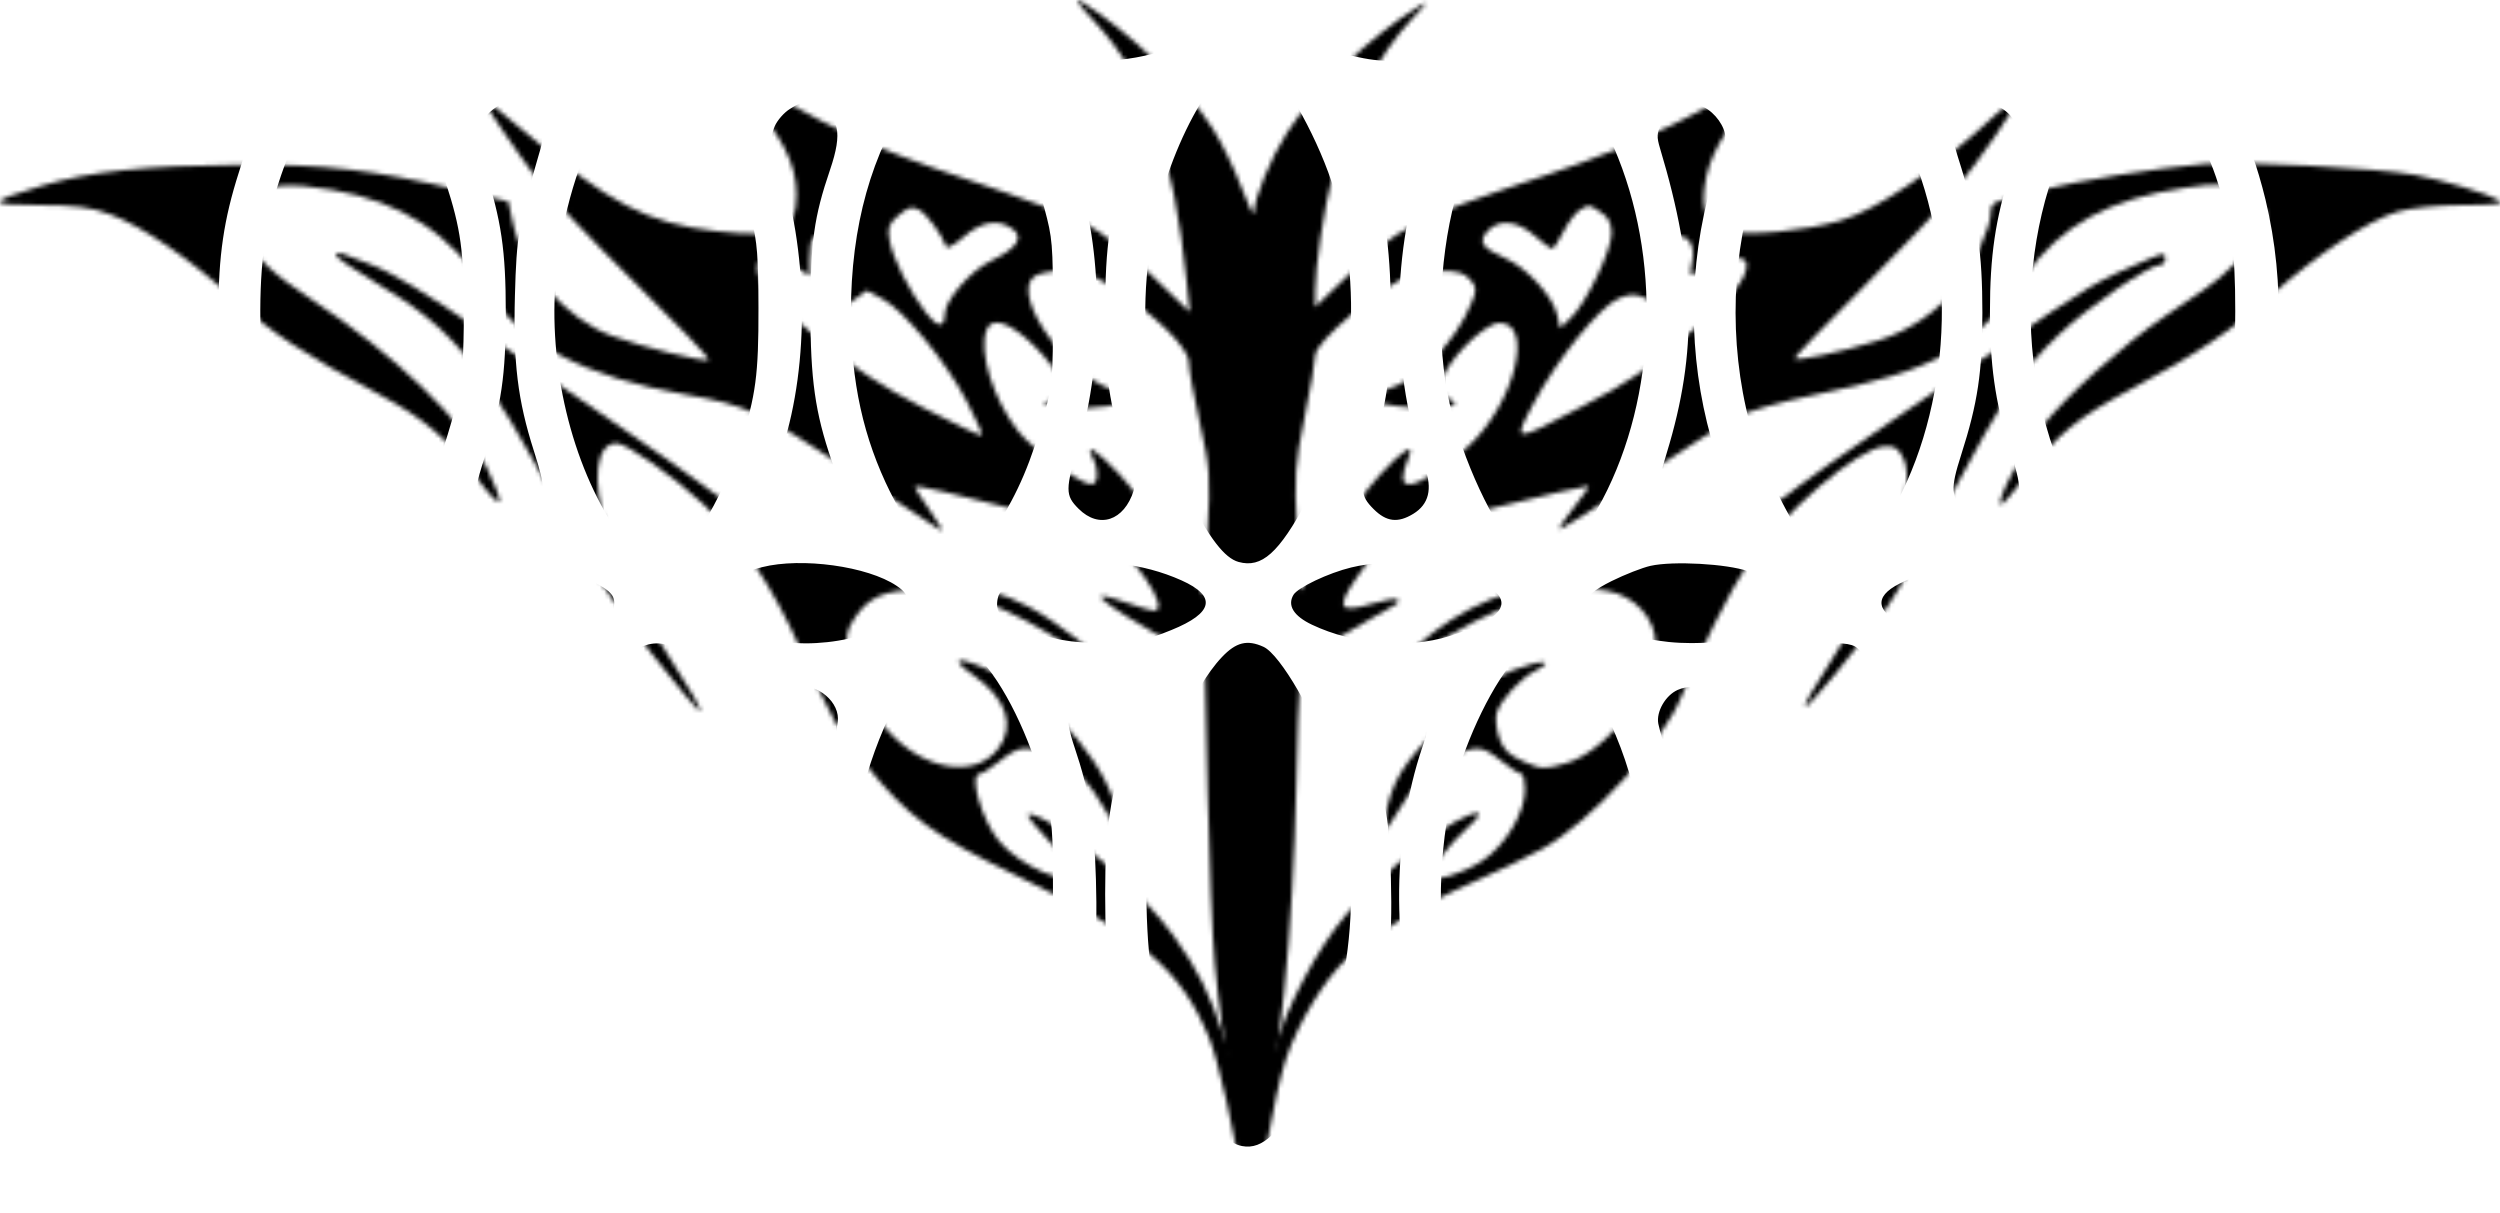 <svg width="573" height="278" viewBox="0 0 573 278" fill="none" xmlns="http://www.w3.org/2000/svg">
<mask id="mask0_439_10114" style="mask-type:alpha" maskUnits="userSpaceOnUse" x="0" y="0" width="574" height="278">
<path fill-rule="evenodd" clip-rule="evenodd" d="M77 58.455C77 58.972 81.057 61.794 86.015 64.725C104.071 75.398 110.661 83.507 128.363 116.829C136.08 131.356 140.721 138.655 149.163 149.545C155.141 157.255 160.276 163.318 160.576 163.02C160.875 162.72 157.89 157.528 153.941 151.48C146.078 139.438 142.226 131.623 139.006 121.178C135.579 110.065 136.575 101.593 141.307 101.593C143.564 101.593 154.299 109.105 161.034 115.397C169.86 123.642 176.883 134.082 183.453 148.725C191.158 165.899 191.579 166.641 198.619 175.451C207.897 187.061 214.015 191.565 232.735 200.562C261.691 214.477 270.684 222.065 277.202 238.083C279.276 243.182 282.941 259.44 285.142 273.314C285.469 275.37 286.157 277.052 286.67 277.052C287.805 277.052 288.125 275.74 290.623 260.89C291.703 254.469 293.526 246.394 294.674 242.945C297.505 234.443 303.568 224.432 308.787 219.639C314.819 214.1 326.604 206.974 337.623 202.201C342.766 199.974 349.91 196.53 353.497 194.549C364.644 188.395 381.247 170.16 385.488 159.415C389.196 150.016 396.761 134.933 400.584 129.31C408.579 117.552 425.738 102.761 431.914 102.305C434.238 102.133 435.092 102.679 436.271 105.082C439.566 111.802 431.917 132.953 419.227 152.208C415.878 157.291 413.389 161.702 413.698 162.01C414.253 162.565 425.761 148.573 432.643 138.978C434.608 136.236 440.965 125.138 446.77 114.316C459.554 90.475 463.198 85.031 472.008 76.596C478.441 70.437 492.59 60.719 495.123 60.719C495.763 60.719 496.287 60.053 496.287 59.239C496.287 57.953 495.802 57.967 492.544 59.353C480.118 64.64 479.587 64.957 456.355 80.897C453.884 82.591 443.327 89.811 432.895 96.939C422.463 104.068 413.021 110.704 411.913 111.685C407.211 115.85 392.503 123.742 385.08 126.082C380.672 127.473 372.556 129.491 367.045 130.566C344.697 134.924 335.6 138.674 324.781 147.984C319.431 152.588 320.004 153.602 325.757 149.714C342.205 138.597 357.745 133.408 368.475 135.449C374.822 136.656 379.49 141.849 379.476 147.686C379.453 157.687 368.533 172.148 358.89 174.948C353.913 176.392 353.331 176.368 349.183 174.535C345.719 173.006 344.515 171.816 343.587 169.007C342.936 167.038 342.692 164.521 343.045 163.412C344.02 160.342 348.411 155.545 351.902 153.735C356.724 151.235 353.498 151.108 346.929 153.54C342.163 155.303 339.21 157.515 331.321 165.226C321.376 174.946 318.858 179.087 317.281 188.326C316.618 192.205 316.139 192.73 322.715 182.37C325.54 177.921 327.514 176.073 331.646 174.018C338.353 170.68 339.437 170.711 344.046 174.369C346.119 176.014 348.202 177.359 348.676 177.359C349.149 177.359 349.537 178.981 349.537 180.963C349.537 186.271 345.017 193.807 339.741 197.297C335.381 200.181 329.072 202.117 327.888 200.934C327.074 200.122 332.084 193.5 336.455 189.61C338.434 187.848 339.474 186.39 338.765 186.37C334.131 186.234 317.799 198.776 308.644 209.5C301.883 217.42 294.787 230.839 292.007 240.963C290.293 247.201 290.26 247.242 286.915 246.945C283.63 246.653 283.478 246.435 280.612 237.899C277.03 227.23 274.711 222.542 269.111 214.649C261.669 204.158 243.964 188.917 236.738 186.78C234.711 186.181 235.31 187.187 239.982 192.227C243.135 195.627 245.713 199.055 245.713 199.847C245.713 203.661 233.814 198.641 228.985 192.79C224.974 187.931 221.978 177.359 224.611 177.359C225.085 177.359 227.169 176.014 229.241 174.369C233.797 170.754 235.412 170.675 241.503 173.771C247.202 176.667 249.673 179.21 253.742 186.361L256.845 191.815L256.245 187.495C254.744 176.671 241.995 161.186 229.409 154.899C220.312 150.355 216.569 150.208 222.955 154.646C230.705 160.033 232.853 166.43 228.688 171.718C223.325 178.527 211.718 176.58 203.495 167.491C198.858 162.366 195.172 155.101 194.322 149.415C193.767 145.702 194.048 144.378 196.012 141.47C199.182 136.775 202.898 135.195 210.765 135.195C220.796 135.195 230.895 139.003 245.077 148.132C248.846 150.558 252.12 152.351 252.354 152.118C253.321 151.152 242.353 142.522 235.76 139.062C230.172 136.129 224.791 134.506 210.482 131.438C200.484 129.294 189.651 126.587 186.407 125.421C180.224 123.201 166.074 115.252 161.21 111.266C159.644 109.983 150.275 103.393 140.392 96.623C130.509 89.853 117.481 80.885 111.441 76.695C97.705 67.165 89.618 62.287 84.487 60.435C82.291 59.642 79.707 58.661 78.747 58.255C77.787 57.848 77 57.938 77 58.455Z" fill="#FF0000"/>
<path fill-rule="evenodd" clip-rule="evenodd" d="M251.201 5.325C262.933 18.025 268.984 35.356 272.044 65.023L272.714 71.519L263.851 63.021C258.877 58.251 252.358 53.133 248.994 51.357C245.698 49.616 233.357 44.998 221.571 41.096C199.399 33.754 186.335 27.697 171.665 17.955C167.594 15.251 164.118 13.184 163.941 13.361C163.763 13.538 166.819 17.252 170.731 21.613C179.23 31.089 182.54 37.532 182.553 44.63C182.569 52.914 178.765 54.643 164.169 52.984C148.416 51.193 139.76 46.722 120.617 30.486C115.128 25.831 110.637 22.277 110.637 22.59C110.637 23.369 118.005 34.249 123.467 41.537C125.938 44.835 135.84 55.277 145.47 64.741C155.1 74.207 162.753 82.177 162.477 82.454C161.758 83.171 147.126 79.557 140.098 76.927C129.624 73.006 119.855 61.844 117.57 51.187L116.496 46.176L105.824 43.678C85.297 38.872 74.461 37.616 54.875 37.774C33.339 37.948 20.545 39.301 9.673 42.556C-3.053 46.367 -3.15 46.969 8.954 47.004C17.312 47.027 20.88 47.491 25.241 49.124C32.724 51.926 43.334 59.183 53.886 68.718C62.406 76.418 69.274 80.925 87.105 90.516C97.378 96.041 102.803 100.711 109.413 109.717C111.99 113.228 114.265 115.597 114.47 114.982C114.675 114.367 113.435 111.002 111.714 107.505C106.303 96.508 90.393 81.171 71.338 68.583C62.577 62.795 59.101 59.54 55.8 54.029C52.931 49.241 53.156 47.332 56.858 45.08C61.619 42.183 66.254 41.81 76.173 43.523C92.042 46.263 103.137 53.472 111.683 66.595C119.68 78.874 134.115 86.433 157.227 90.445C171.146 92.862 174.313 94.332 194.849 107.905C205.399 114.878 214.703 120.994 215.524 121.497C216.345 121.999 215.303 120.023 213.207 117.104C211.112 114.187 209.545 111.652 209.725 111.473C210.338 110.858 249.235 120.805 252.115 122.313C258.928 125.881 268.775 139.979 264.453 139.979C263.89 139.979 260.968 139.113 257.96 138.056C247.972 134.544 251.318 137.467 269.07 147.765L276.157 151.878L276.791 181.158C277.139 197.261 277.883 215.16 278.442 220.931C280.411 241.235 284.245 262.088 286.408 264.256C286.873 264.722 287.953 262.698 288.806 259.758C293.323 244.195 296.294 215.307 297.14 178.719C297.665 156.001 297.996 151.799 299.35 150.67C300.225 149.941 305.211 146.939 310.431 143.999C321.412 137.816 320.921 138.148 320.186 137.412C319.874 137.1 317.239 137.551 314.33 138.416C306.907 140.621 306.174 139.327 310.934 132.415C317.376 123.057 319.243 122.111 342.78 116.29C354.343 113.429 363.937 111.224 364.101 111.388C364.265 111.551 362.824 113.666 360.9 116.088C358.976 118.509 357.398 120.834 357.393 121.253C357.387 121.673 365.549 116.557 375.532 109.885C385.514 103.212 395.74 96.724 398.259 95.467C400.776 94.209 408.547 92.009 415.528 90.577C444.137 84.706 452.1 80.216 464.244 63.106C472.419 51.589 483.389 45.586 500.956 43.017C508.326 41.939 509.371 42.007 513.521 43.843C520.054 46.735 520.794 48.745 517.31 54.143C514.461 58.557 509.848 63.217 505.23 66.345C503.857 67.276 499.768 70.053 496.144 72.516C486.638 78.976 473.517 90.77 467.979 97.832C463.308 103.787 457.577 114.625 458.572 115.62C458.846 115.895 461.587 112.774 464.663 108.685C471.631 99.424 476.102 95.773 488.747 89.023C503.472 81.163 511.441 75.805 520.832 67.445C531.272 58.152 542.865 50.502 549.493 48.534C552.478 47.647 558.654 47.022 564.601 47.004C571.798 46.982 574.171 46.689 572.944 45.973C570.278 44.418 559.92 41.278 553.498 40.077C545.258 38.536 512.962 36.855 505.23 37.564C493.495 38.642 477.939 41.137 467.02 43.694C456.691 46.112 456.281 46.31 456.271 48.87C456.259 52.145 452.305 60.821 448.627 65.647C444.371 71.227 437.614 75.839 430.404 78.079C421.985 80.696 411.327 82.958 411.327 82.129C411.327 81.777 418.32 74.523 426.866 66.01C435.413 57.497 444.795 47.608 447.715 44.035C454.118 36.201 462.275 24.331 462.275 22.848C462.275 22.257 460.14 23.76 457.529 26.188C443.99 38.779 430.341 48.084 421.72 50.598C413.764 52.919 400.506 54.151 396.145 52.977C391.392 51.697 389.949 49.055 390.671 42.955C391.48 36.129 395.173 29.552 402.866 21.24C406.562 17.245 409.348 13.738 409.056 13.447C408.765 13.155 406.484 14.477 403.988 16.383C393.072 24.719 375.677 33.038 354.21 40.19C323.426 50.446 320.735 51.83 308.183 63.877L301.44 70.348V66.758C301.44 61.124 303.384 48.267 305.513 39.829C309.096 25.62 315.73 12.668 323.768 4.182C327.445 0.301 327.574 0.014 324.916 1.643C314.09 8.277 301.229 20.652 294.945 30.478C291.228 36.292 287.5 45.331 287.406 48.758C287.38 49.733 286.086 47.111 284.533 42.932C282.979 38.751 280.013 32.68 277.941 29.44C271.758 19.769 258.592 7.031 247.995 0.468C245.87 -0.848 246.802 0.563 251.201 5.325ZM205.954 49.351C203.624 51.357 203.345 52.167 203.923 55.253C204.687 59.325 208.362 66.616 212.167 71.608C214.818 75.084 216.528 75.281 216.528 72.11C216.528 68.86 222.392 62.068 227.194 59.757C233.121 56.904 234.753 54.465 232.071 52.471C228.875 50.098 224.924 50.737 220.891 54.279C218.858 56.065 217.042 57.078 216.857 56.528C215.95 53.837 212.42 49.042 210.647 48.094C209.043 47.234 208.13 47.479 205.954 49.351ZM362.121 48.117C361.156 48.68 359.461 50.914 358.355 53.084C357.248 55.253 356.074 57.028 355.746 57.028C355.418 57.028 353.613 55.678 351.735 54.029C347.765 50.541 343.529 50.124 340.957 52.967C338.726 55.434 339.602 56.787 344.963 59.159C349.966 61.373 355.989 67.948 356.927 72.219L357.577 75.182L360.012 72.894C363.44 69.672 369.37 57.389 369.37 53.511C369.37 51.16 368.689 49.815 366.908 48.648C364.048 46.773 364.368 46.808 362.121 48.117ZM186.226 54.696C185.86 55.062 185.56 57.123 185.56 59.274V63.187L182.195 61.107C177.549 58.234 173.57 58.312 173.577 61.275C173.586 65.121 176.69 68.73 187.911 77.945C195.759 84.391 202.333 88.693 211.709 93.521C218.834 97.19 224.843 100.011 225.063 99.793C225.283 99.573 223.701 96.03 221.548 91.919C216.763 82.782 207.244 71.21 202.328 68.551L198.687 66.582L194.208 69.8C191.744 71.57 189.526 73.018 189.279 73.018C189.031 73.018 189.891 70.918 191.19 68.352C194.027 62.745 194.229 57.951 191.724 55.684C189.835 53.974 187.388 53.534 186.226 54.696ZM381.831 55.424C379.287 57.285 379.547 63.981 382.348 68.73C384.842 72.96 384.512 73.707 381.261 71.182C376.297 67.329 374.65 66.876 371.053 68.38C366.735 70.184 357.047 82.097 351.581 92.322C346.597 101.644 346.499 101.636 362.378 93.29C374.136 87.11 376.193 85.688 388.676 75.104C397.118 67.947 400.338 63.935 400.338 60.576C400.338 58.287 394.175 58.586 391.075 61.025C387.801 63.602 386.982 63.549 387.698 60.805C389.15 55.254 386.006 52.369 381.831 55.424ZM237.057 63.364C231.174 67.667 245.759 87.631 256.237 89.615C259.783 90.287 260.491 91.587 257.735 92.368C253.56 93.55 243.794 94.059 241.518 93.212L239.038 92.29L241.329 91.562C245.059 90.378 243.345 85.484 237.023 79.265C231.517 73.85 227.336 72.443 226.125 75.599C224.214 80.581 227.67 91.625 233.41 98.875C236.697 103.029 247.674 110.996 250.107 110.996C251.738 110.996 251.928 107.684 250.458 104.933C248.54 101.348 251.155 102.966 256.623 108.747C259.611 111.907 265.187 119.432 269.012 125.467L275.967 136.441L276.746 122.291C277.468 109.166 277.341 107.331 274.998 96.942C273.607 90.782 272.47 84.499 272.47 82.978C272.47 79.706 264.546 71.948 254.988 65.861C250.084 62.738 248.075 62.042 243.941 62.035C241.162 62.029 238.064 62.627 237.057 63.364ZM323.418 62.844C315.55 66.411 301.44 78.372 301.44 81.474C301.44 82.719 300.342 89.131 299 95.723C296.811 106.476 296.631 109.136 297.252 121.595L297.944 135.481L304.437 125.052C308.009 119.314 313.339 112.006 316.283 108.811C321.596 103.043 324.315 101.374 322.896 104.75C321.098 109.031 321.152 110.996 323.069 110.996C325.384 110.996 331.619 106.944 336.736 102.116C347.163 92.276 351.695 74.018 343.709 74.018C339.904 74.018 330.41 83.995 330.41 87.993C330.41 89.721 331.07 91.047 332.131 91.454C335.934 92.915 330.889 94.045 323.418 93.406C313.729 92.579 311.638 91.094 317.68 89.332C325.104 87.166 333.637 78.45 337.346 69.245C338.511 66.355 338.457 65.74 336.881 63.998C335.527 62.501 333.865 62.042 330.006 62.095C327.207 62.134 324.242 62.471 323.418 62.844Z" fill="white"/>
</mask>
<g mask="url(#mask0_439_10114)">
<path fill-rule="evenodd" clip-rule="evenodd" d="M-17.904 -108.476C-17.84 -82.495 -17.592 -70.86 -17.178 -74.519C-13.837 -104.099 2.434 -130.653 23.839 -141.458C29.933 -144.534 33.413 -145.738 39.525 -146.889C44.196 -147.768 41.556 -147.873 13.36 -147.933L-18 -148L-17.904 -108.476ZM57.339 -147.264C58.972 -146.961 63.274 -146.167 66.9 -145.501C74.301 -144.14 90.612 -143.881 97.049 -145.021C113.859 -147.998 114.491 -147.868 83.318 -147.84C67.396 -147.826 55.706 -147.567 57.339 -147.264ZM124.884 -147.264C126.517 -146.961 130.819 -146.167 134.445 -145.501C143.091 -143.911 158.635 -143.911 167.281 -145.501C170.907 -146.167 175.209 -146.961 176.842 -147.264C178.475 -147.567 166.784 -147.814 150.863 -147.814C134.941 -147.814 123.251 -147.567 124.884 -147.264ZM192.429 -147.264C194.062 -146.961 198.364 -146.167 201.99 -145.501C205.951 -144.773 212.505 -144.289 218.408 -144.289C224.311 -144.289 230.865 -144.773 234.826 -145.501C238.452 -146.167 242.754 -146.961 244.387 -147.264C246.02 -147.567 234.329 -147.814 218.408 -147.814C202.487 -147.814 190.796 -147.567 192.429 -147.264ZM258.861 -147.485C259.881 -147.313 264.157 -146.524 268.362 -145.73C277.949 -143.923 293.064 -143.805 302.371 -145.465C305.997 -146.111 310.466 -146.907 312.303 -147.233C314.224 -147.573 303.185 -147.82 286.324 -147.811C270.199 -147.804 257.84 -147.657 258.861 -147.485ZM326.406 -147.485C327.426 -147.313 331.702 -146.524 335.907 -145.73C346.276 -143.775 361.462 -143.775 371.831 -145.73C376.037 -146.524 380.312 -147.313 381.333 -147.485C382.353 -147.657 369.995 -147.798 353.869 -147.798C337.744 -147.798 325.385 -147.657 326.406 -147.485ZM399.518 -146.424C403.792 -145.497 410.609 -144.821 418.445 -144.546C430.292 -144.129 435.902 -144.677 449.62 -147.591C450.232 -147.722 437.707 -147.837 421.785 -147.849L392.838 -147.871L399.518 -146.424ZM463.352 -147.264C464.985 -146.961 469.287 -146.167 472.913 -145.501C481.558 -143.911 497.103 -143.911 505.748 -145.501C509.374 -146.167 513.676 -146.961 515.309 -147.264C516.942 -147.567 505.252 -147.814 489.331 -147.814C473.409 -147.814 461.719 -147.567 463.352 -147.264ZM531.444 -147.233C558.638 -142.654 581.909 -116.08 587.969 -82.684C588.599 -79.214 589.42 -74.705 589.793 -72.664C590.247 -70.187 590.502 -82.098 590.561 -108.476L590.648 -148L559.288 -147.912C540.929 -147.862 529.386 -147.58 531.444 -147.233ZM38.68 -136.881C10.213 -129.418 -9.798 -95.777 -8.128 -58.19C-7.486 -43.742 -3.797 -28.877 0.881 -21.886C6.647 -13.272 19.384 -10.353 38.411 -13.286C42.29 -13.883 46.915 -14.378 48.691 -14.386C51.364 -14.397 52.355 -14.833 54.444 -16.922C57.472 -19.951 57.532 -21.109 55.055 -28.866C50.641 -42.688 49.001 -57.266 50.274 -71.353C51.327 -83.004 53.63 -92.095 58.558 -104.053C62.333 -113.217 62.446 -113.699 62.489 -120.909C62.531 -127.703 62.363 -128.623 60.504 -131.785C56.743 -138.182 49.815 -139.8 38.68 -136.881ZM111.895 -137.518C104.608 -134.612 101.334 -124.196 104.341 -113.486C105.143 -110.629 107.025 -105.361 108.522 -101.781C117.884 -79.4 118.752 -51.156 110.795 -27.793C108.642 -21.472 109.04 -18.552 112.419 -15.895C115.412 -13.541 118.992 -13.925 121.989 -16.922C125.118 -20.052 125.158 -21.502 122.356 -30.28C118.653 -41.879 117.603 -50.494 118.02 -65.844C118.343 -77.727 118.653 -80.367 120.611 -87.879C121.835 -92.574 124.181 -99.588 125.826 -103.466C129.76 -112.745 130.442 -115.432 130.446 -121.704C130.452 -128.932 127.812 -134.283 123.056 -136.681C119.563 -138.442 115.062 -138.78 111.895 -137.518ZM179.07 -137.23C175.59 -135.341 174.147 -133.789 172.517 -130.187C170.291 -125.266 170.494 -116.543 172.982 -110.146C174.014 -107.493 176.034 -102.311 177.47 -98.63C185.285 -78.597 185.942 -51.937 179.155 -30.255C176.494 -21.755 176.484 -19.856 179.088 -17.046C182.277 -13.605 187.028 -13.643 190.265 -17.135C192.473 -19.517 192.559 -22.359 190.599 -28.057C186.831 -39.006 185.749 -46.655 185.754 -62.273C185.761 -81.356 187.646 -90.391 195.122 -107.177C197.418 -112.332 197.602 -113.321 197.613 -120.538C197.626 -129.448 196.514 -132.688 192.351 -135.863C189.134 -138.316 182.356 -139.014 179.07 -137.23ZM246.477 -136.954C244.564 -136.058 242.568 -134.285 241.281 -132.34C239.305 -129.354 239.191 -128.733 239.191 -120.963C239.191 -113.205 239.332 -112.432 241.712 -107.177C252.502 -83.356 254.513 -56.114 247.274 -31.819C244.652 -23.016 244.428 -21.442 245.446 -18.984C246.429 -16.61 249.737 -14.398 252.295 -14.402C255.252 -14.406 258.7 -17.04 259.489 -19.896C260.08 -22.036 259.834 -23.666 258.11 -29.027C254.099 -41.501 253.31 -46.961 253.307 -62.273C253.303 -80.926 254.938 -88.646 262.95 -107.814C267.941 -119.756 266.594 -131.073 259.559 -136.281C256.677 -138.415 250.293 -138.744 246.477 -136.954ZM313.759 -136.681C309.194 -134.379 306.981 -130.213 306.522 -123.051C306.108 -116.603 306.908 -113.078 310.914 -103.702C312.567 -99.834 314.928 -92.771 316.16 -88.007C318.122 -80.425 318.45 -77.674 318.787 -65.971C319.23 -50.566 318.195 -41.917 314.542 -30.512C311.653 -21.494 311.683 -20.066 314.827 -16.922C318.795 -12.955 324.685 -14.102 326.841 -19.263C327.832 -21.634 327.731 -22.363 325.307 -30.361C318.1 -54.136 319.181 -79.999 328.293 -101.781C329.791 -105.361 331.673 -110.629 332.475 -113.486C337.157 -130.163 326.651 -143.182 313.759 -136.681ZM381.498 -136.778C379.337 -135.709 377.678 -134.11 376.302 -131.769C374.463 -128.64 374.283 -127.664 374.295 -120.909C374.307 -113.863 374.463 -113.128 377.365 -106.435C384.342 -90.346 386.756 -78.914 386.77 -61.902C386.78 -49.217 385.172 -38.662 381.676 -28.462C379.403 -21.832 379.687 -19.002 382.9 -16.299C385.873 -13.797 389.399 -13.788 392.355 -16.275C395.716 -19.102 395.873 -21.418 393.255 -29.589C389.653 -40.831 388.476 -48.876 388.472 -62.273C388.466 -78.945 390.28 -87.924 397.059 -104.753C401.391 -115.507 402.257 -121.569 400.386 -128.01C397.822 -136.827 389.449 -140.714 381.498 -136.778ZM449.977 -137.316C446.241 -135.689 443.167 -131.516 442.171 -126.721C440.92 -120.692 441.744 -114.749 444.87 -107.27C452.291 -89.515 454.378 -79.435 454.343 -61.53C454.315 -47.847 453.053 -39.666 449.192 -28.174C446.996 -21.635 447.189 -19.684 450.343 -16.531C453.469 -13.404 457.106 -13.572 460.535 -17C463.589 -20.055 463.58 -21.265 460.419 -31.47C457.276 -41.62 456.097 -50.023 456.097 -62.273C456.097 -78.977 458.813 -91.207 466.398 -108.662C468.227 -112.872 468.498 -114.432 468.521 -120.909C468.545 -127.685 468.371 -128.632 466.517 -131.785C463.193 -137.44 455.876 -139.887 449.977 -137.316ZM517.499 -137.357C512.168 -134.917 509.368 -129.067 509.446 -120.538C509.499 -114.855 510.075 -112.815 514.827 -101.476C517.56 -94.955 520.539 -83.102 521.695 -74.148C523.448 -60.575 521.42 -41.34 516.807 -27.793C515.229 -23.158 515.054 -21.864 515.727 -19.825C516.829 -16.486 519.696 -14.399 523.181 -14.399C524.746 -14.399 529.628 -13.862 534.029 -13.204C545.71 -11.46 556.252 -12.012 562.075 -14.673C567.119 -16.977 570.86 -20.244 572.813 -24.048C575.023 -28.351 577.804 -38.056 579.164 -46.203C581.013 -57.287 580.38 -74.976 577.761 -85.38C575.4 -94.761 571.221 -104.548 566.521 -111.701C562.019 -118.556 553.092 -127.518 547.219 -131.082C537.919 -136.725 523 -139.876 517.499 -137.357ZM77.751 -109.042C70.322 -106.655 65.921 -100.266 62.569 -87.001C55.81 -60.256 60.116 -31.913 74.051 -11.43C77.386 -6.528 78.938 -5.109 81.676 -4.458C85.221 -3.614 88.19 -5.706 92.369 -11.991C101.577 -25.841 105.734 -39.601 106.437 -58.562C106.987 -73.411 104.829 -86.676 100.049 -97.829C96.073 -107.104 86.578 -111.879 77.751 -109.042ZM145.162 -109.01C140.411 -107.499 135.461 -102.432 133.395 -96.964C123.722 -71.365 125.377 -40.45 137.619 -18.11C143.891 -6.663 148.056 -3.089 153.158 -4.772C157.717 -6.278 165.557 -19.2 169.734 -32.098C173.268 -43.009 173.879 -47.702 173.806 -63.386C173.735 -78.772 172.788 -84.424 168.291 -96.327C164.361 -106.731 154.68 -112.038 145.162 -109.01ZM214.196 -109.42C210.26 -108.231 206.21 -105.411 203.978 -102.304C201.175 -98.4 197.819 -88.326 196.226 -79.028C194.708 -70.169 194.663 -53.791 196.134 -45.357C199.186 -27.852 209.142 -7.475 215.896 -4.904C220.489 -3.156 223.161 -4.893 228.448 -13.064C233.316 -20.587 236.456 -27.977 239.423 -38.892C241.212 -45.474 241.34 -47.031 241.34 -62.273C241.34 -77.658 241.225 -79.031 239.345 -86.024C236.503 -96.597 232.883 -103.626 228.85 -106.4C224.207 -109.595 218.602 -110.75 214.196 -109.42ZM281.866 -109.494C276.726 -107.817 272.045 -103.897 269.791 -99.384C265.56 -90.913 262.579 -75.393 262.575 -61.813C262.569 -42.739 267.419 -25.911 277.133 -11.299C283.176 -2.209 288.129 -1.893 294.256 -10.208C305.589 -25.586 311.508 -49.367 309.36 -70.891C308.386 -80.652 307.795 -83.468 304.736 -92.93C302.124 -101.014 299.144 -105.3 294.461 -107.709C290.79 -109.598 284.789 -110.448 281.866 -109.494ZM349.787 -109.452C341.537 -107.444 337.204 -101.672 333.452 -87.695C329.642 -73.5 329.166 -54.725 332.267 -41.046C335.146 -28.352 342.311 -12.956 348.092 -7.043C350.434 -4.648 353.767 -3.724 356.422 -4.733C360.517 -6.289 368.826 -20.046 372.684 -31.654C378.421 -48.92 378.962 -68.346 374.226 -87.084C370.836 -100.5 366.421 -106.764 358.744 -109.055C354.807 -110.229 353.26 -110.298 349.787 -109.452ZM416.219 -109.006C411.928 -107.673 407.688 -104.145 405.703 -100.254C397.558 -84.289 395.493 -58.366 400.725 -37.779C403.529 -26.751 409.7 -14.042 415.333 -7.694C417.716 -5.01 418.546 -4.557 421.211 -4.487C425.054 -4.386 427.508 -6.519 432.192 -14.028C446.761 -37.389 449.339 -73.584 438.165 -97.9C435.317 -104.098 431.827 -107.415 426.486 -109.001C421.887 -110.367 420.603 -110.368 416.219 -109.006ZM483.519 -108.978C475.701 -106.497 470.872 -98.407 467.349 -81.885C465.065 -71.167 465.025 -52.881 467.266 -42.604C469.878 -30.623 474.248 -19.979 480.064 -11.43C484.719 -4.587 487.773 -2.995 492.142 -5.131C498.478 -8.229 507.408 -26.04 511.013 -42.768C512.9 -51.525 512.864 -73.132 510.947 -81.942C507.809 -96.365 503.361 -104.738 497.152 -107.906C493.2 -109.921 487.825 -110.345 483.519 -108.978ZM-17.808 4.899C-17.808 41.43 -17.563 62.486 -17.178 59.082C-16.174 50.19 -14.383 43.077 -10.496 32.542C-2.602 11.155 -2.704 -1.978 -10.937 -24.419C-14.12 -33.096 -16.291 -41.79 -17.176 -49.413C-17.563 -52.745 -17.808 -31.719 -17.808 4.899ZM589.883 -53.923C589.559 -46.046 586.253 -32.071 582.451 -22.503C578.538 -12.655 577.116 -5.336 577.125 4.899C577.135 14.882 578.384 21.342 582.182 31.04C585.412 39.289 588.015 49.203 589.176 57.685C589.644 61.106 590.167 64.043 590.338 64.214C590.509 64.385 590.648 37.748 590.648 5.023C590.648 -27.703 590.481 -54.479 590.277 -54.479C590.073 -54.479 589.896 -54.228 589.883 -53.923ZM43.978 -3.709C40.726 -2.273 39.083 -0.08 38.607 3.463C38.093 7.298 39.728 10.722 42.995 12.652C47.454 15.285 59.955 13.852 67.975 9.787C72.47 7.51 73.591 6.173 72.997 3.801C71.704 -1.345 50.851 -6.742 43.978 -3.709ZM106.225 -3.329C91.618 0.638 88.855 5.618 98.787 10.072C110.803 15.462 123.998 15.318 135.937 9.665C141.609 6.979 142.529 3.556 138.321 0.799C131.068 -3.953 115.766 -5.921 106.225 -3.329ZM174.924 -3.67C169.659 -2.328 163.031 0.595 161.758 2.136C161.218 2.79 160.884 4.264 161.015 5.411C161.21 7.109 162.014 7.872 165.337 9.518C175.278 14.441 187.434 15.351 197.742 11.944C206.482 9.055 208.535 7.654 208.248 4.77C207.952 1.797 205.793 0.201 198.763 -2.244C191.903 -4.629 181.202 -5.27 174.924 -3.67ZM242.469 -3.62C237.3 -2.365 230.601 0.564 229.303 2.136C228.763 2.79 228.429 4.264 228.56 5.411C229.035 9.551 241.24 13.87 252.552 13.901C262.62 13.93 275.113 9.597 276.126 5.726C277.879 -0.982 256.291 -6.976 242.469 -3.62ZM311.561 -3.935C307.423 -3.127 300.731 -0.509 298.015 1.365C295.533 3.078 295.342 5.738 297.555 7.799C299.829 9.918 308.847 12.997 314.901 13.723C320.814 14.431 328.143 13.713 333.506 11.901C345.07 7.995 347.21 3.846 339.64 0.011C331.612 -4.058 320.317 -5.644 311.561 -3.935ZM379.477 -3.991C375.582 -3.21 368.958 -0.685 365.931 1.171C355.612 7.499 380.391 16.966 397.036 13.055C401.987 11.892 409.578 8.52 410.92 6.89C412.731 4.687 411.349 2.121 407.228 0.032C399.286 -3.993 387.788 -5.659 379.477 -3.991ZM444.693 -3.329C441.779 -2.538 437.712 -1.037 435.655 0.005C429.619 3.063 429.794 6.447 436.153 9.67C447.415 15.376 462.954 15.361 474.313 9.632C478.617 7.461 479.282 6.763 479.299 4.393C479.314 2.253 476.5 0.35 469.661 -2.125C462.045 -4.883 452.164 -5.359 444.693 -3.329ZM512.238 -3.28C497.694 0.533 494.863 5.616 504.8 10.072C516.855 15.48 528.785 15.316 532.47 9.692C534.225 7.014 534.152 2.43 532.315 -0.075C528.821 -4.838 522.21 -5.894 512.238 -3.28ZM79.478 14.759C75.696 16.873 68.799 28.132 65.135 38.172C61.28 48.735 59.721 58.069 59.658 70.957C59.596 83.796 60.482 90.124 63.819 100.646C67.151 111.159 73.839 123.57 78.356 127.624C80.158 129.242 84.375 129.529 86.854 128.202C88.661 127.235 95.057 118.165 97.65 112.893C100.045 108.022 103.464 97.732 104.925 90.997C105.958 86.239 106.298 81.495 106.31 71.7C106.329 57.631 105.616 52.48 102.189 41.896C98.771 31.34 91.232 17.76 87.237 14.962C85.281 13.593 81.732 13.5 79.478 14.759ZM146.984 14.776C144.979 15.891 142.401 19.268 138.663 25.681C132.752 35.823 128.746 49.244 127.439 63.289C125.539 83.698 130.979 106.434 141.438 121.8C147.918 131.319 153.003 131.787 158.946 123.411C163.27 117.315 167.193 109.348 169.734 101.503C173.231 90.706 173.876 85.852 173.84 70.586C173.813 58.736 173.555 55.476 172.226 50.175C168.671 35.998 162.685 23.261 156.545 16.806C153.464 13.568 150.349 12.906 146.984 14.776ZM214.035 15.359C212.949 16.213 210.779 18.802 209.212 21.111C199.701 35.132 195.027 51.813 195.027 71.733C195.027 87.481 197.87 100.4 204.084 112.893C208.708 122.19 213.101 127.905 216.298 128.789C220.939 130.07 223.331 128.446 228.448 120.537C233.316 113.014 236.456 105.624 239.423 94.709C241.212 88.127 241.34 86.57 241.34 71.328C241.34 55.978 241.222 54.563 239.368 47.716C235.928 35.004 230.133 23.205 224.287 17.013C221.827 14.407 220.768 13.806 218.635 13.806C217.096 13.806 215.194 14.448 214.035 15.359ZM280.074 16.995C275.715 21.586 270.872 30.583 267.648 40.075C259.428 64.282 261.122 92.21 272.103 113.507C277.218 123.426 280.675 127.914 283.882 128.799C289.191 130.265 293.114 126.751 299.583 114.73C310.536 94.38 312.827 64.483 305.186 41.627C301.356 30.17 293.384 16.378 289.594 14.651C285.865 12.952 283.315 13.58 280.074 16.995ZM349.579 14.962C345.038 18.143 336.538 34.359 333.54 45.561C329.64 60.131 329.136 78.748 332.267 92.555C335.147 105.256 342.311 120.645 348.099 126.565C353.929 132.528 359.739 128.876 367.281 114.511C379.774 90.715 380.803 58.968 369.898 33.805C366.464 25.88 359.571 15.446 357.167 14.532C354.388 13.475 351.466 13.641 349.579 14.962ZM417.999 14.53C414.514 15.939 406.767 29.017 402.958 39.922C396.816 57.507 396.118 78.375 401.046 97.047C403.317 105.649 410.589 120.537 414.908 125.426C417.802 128.703 418.419 129.054 421.287 129.054C425.208 129.054 427.548 127.018 432.192 119.573C446.657 96.379 449.22 62.325 438.485 35.949C435.667 29.023 430.571 20.262 427.304 16.723C424.502 13.687 421.711 13.03 417.999 14.53ZM485.394 14.73C484.452 15.182 481.849 18.31 479.606 21.679C462.261 47.748 460.656 85.757 475.677 114.749C481.945 126.847 486.909 131.025 492.037 128.52C496.495 126.343 503.655 114.723 507.486 103.446C511.419 91.872 512.32 85.892 512.32 71.328C512.32 57.115 511.436 50.959 507.905 40.579C504.638 30.975 496.967 17.566 493.25 14.962C491.354 13.634 487.882 13.532 485.394 14.73ZM17.278 21.972C7.373 23.755 1.089 28.563 -1.96 36.693C-9.247 56.125 -10.278 76.716 -4.973 96.846C-0.187 115.008 5.924 120.442 22.453 121.237C27.256 121.467 32.699 121.171 37.877 120.398C42.278 119.74 47.238 119.202 48.899 119.202C51.364 119.202 52.401 118.722 54.524 116.598C57.565 113.557 57.562 112.895 54.451 102.502C51.204 91.651 50.062 83.54 50.062 71.328C50.062 58.719 51.308 50.246 54.737 39.541C57.311 31.509 57.371 30.841 55.805 27.813C54.356 25.012 50.785 23.464 45.672 23.422C43.516 23.404 40.248 23.09 38.411 22.724C33.116 21.666 21.313 21.247 17.278 21.972ZM538.319 22.006C535.87 22.381 530.762 22.978 526.967 23.334C520.934 23.901 519.803 24.236 517.955 26.007C515.118 28.725 514.653 31.579 516.346 35.9C517.103 37.832 518.407 42.252 519.244 45.721C523.932 65.153 523.174 85.842 517.078 104.881C515.036 111.257 514.962 111.884 515.969 114.294C517.242 117.341 520.409 119.197 524.365 119.215C525.916 119.223 530.359 119.718 534.237 120.315C551.626 122.996 563.4 120.733 569.982 113.448C572.968 110.143 576.367 101.484 578.503 91.74C579.592 86.768 579.883 82.362 579.872 70.957C579.86 57.632 579.696 55.838 577.808 48.349C575.132 37.737 571.531 30.248 567.609 27.143C561.901 22.623 549.04 20.366 538.319 22.006ZM114.492 24.163C112.548 24.967 109.968 27.853 109.34 29.925C109.032 30.941 109.69 34.222 111.056 38.488C114.933 50.59 115.926 57.363 115.926 71.7C115.926 86.019 114.932 92.811 111.074 104.853C109.023 111.257 108.949 111.884 109.956 114.294C112.131 119.5 118.004 120.664 121.989 116.678C125.118 113.549 125.158 112.099 122.356 103.321C118.653 91.722 117.603 83.107 118.02 67.757C118.396 53.925 118.824 51.47 123.896 34.053C125.111 29.879 123.443 26.089 119.704 24.527C116.82 23.322 116.568 23.304 114.492 24.163ZM181.065 24.958C179.713 25.782 178.136 27.586 177.559 28.966C176.599 31.264 176.668 31.938 178.367 36.929C185.26 57.176 185.628 83.066 179.302 102.814C176.765 110.733 176.578 112.547 178.022 115.244C180.405 119.698 185.838 120.375 189.534 116.678C192.516 113.697 192.709 111.677 190.599 105.544C186.831 94.595 185.749 86.946 185.754 71.328C185.76 55.445 186.544 49.798 190.258 38.877C193.161 30.343 192.369 26.666 187.16 24.489C184.008 23.173 183.991 23.174 181.065 24.958ZM249.492 24.539C244.404 26.715 243.677 30.43 246.645 39.097C252.811 57.098 253.06 82.458 247.259 101.782C244.127 112.218 244.123 113.52 247.204 116.601C251.899 121.296 257.652 119.391 259.853 112.414C260.065 111.743 259.288 108.236 258.125 104.621C254.098 92.097 253.31 86.652 253.307 71.328C253.304 56.166 254.407 48.816 258.487 36.821C260.11 32.052 260.199 31.224 259.314 29.136C257.409 24.634 253.524 22.816 249.492 24.539ZM317.037 24.539C312.445 26.502 311.32 30.161 313.461 36.165C317.016 46.134 318.37 54.153 318.772 67.63C319.233 83.037 318.205 91.656 314.542 103.089C311.653 112.107 311.683 113.535 314.827 116.678C317.759 119.61 320.384 119.926 323.917 117.773C327.49 115.594 328.371 112.043 326.552 107.147C318.911 86.569 318.705 59.071 326.032 37.559C328.192 31.215 328.002 28.978 325.07 26.252C322.483 23.847 319.931 23.302 317.037 24.539ZM384.494 24.558C383.018 25.2 381.598 26.632 380.82 28.262C379.723 30.564 379.679 31.339 380.495 34.053C388.745 61.48 389.156 80.531 382.001 103.871C379.435 112.243 379.591 114.519 382.928 117.326C385.872 119.803 389.411 119.803 392.355 117.326C395.714 114.5 395.872 112.183 393.263 104.038C387.251 85.271 386.59 64.663 391.385 45.521C392.384 41.533 393.704 37.066 394.318 35.596C394.933 34.126 395.435 32.263 395.435 31.457C395.435 29.089 393.084 25.791 390.531 24.58C387.688 23.23 387.55 23.23 384.494 24.558ZM452.085 24.652C450.75 25.311 449.179 26.967 448.466 28.468C447.235 31.064 447.258 31.282 449.543 38.514C453.244 50.228 454.357 57.895 454.362 71.7C454.367 85.273 453.31 92.35 449.506 104.225C446.999 112.051 447.116 113.843 450.343 117.07C453.469 120.197 457.106 120.029 460.535 116.601C463.589 113.546 463.58 112.336 460.419 102.131C457.276 91.981 456.097 83.578 456.097 71.328C456.097 58.699 457.345 50.17 460.75 39.541C461.977 35.712 462.981 32.013 462.981 31.32C462.981 28.859 460.625 25.552 458.131 24.509C455.034 23.216 454.996 23.216 452.085 24.652ZM-17.803 138.129C-17.803 175.113 -17.561 195.954 -17.175 192.283C-16.362 184.555 -13.664 174.034 -10.279 165.391C-6.752 156.384 -5.462 150.817 -4.896 142.155C-4.167 131.016 -5.52 123.851 -11.329 108.069C-14.229 100.19 -16.413 91.127 -17.198 83.712C-17.551 80.383 -17.803 103.038 -17.803 138.129ZM589.906 79.212C589.906 79.67 589.402 83.439 588.786 87.588C587.481 96.376 585.921 102.094 582.238 111.588C578.477 121.283 577.116 128.445 577.125 138.5C577.135 148.483 578.384 154.943 582.182 164.641C585.412 172.89 588.015 182.804 589.176 191.286C589.644 194.707 590.167 197.644 590.338 197.815C590.509 197.986 590.648 171.183 590.648 138.253C590.648 105.322 590.481 78.379 590.277 78.379C590.073 78.379 589.906 78.754 589.906 79.212ZM43.978 129.84C40.5 131.457 38.971 133.676 38.588 137.667C38.266 141.014 38.445 141.528 40.849 144.151C43.37 146.901 43.654 147.009 49.096 147.284C55.77 147.621 63.055 146.044 68.409 143.102C72.988 140.587 73.879 139.254 72.705 136.678C70.478 131.79 50.178 126.958 43.978 129.84ZM109.668 129.364C106.506 129.893 100.549 131.945 96.96 133.742C91.125 136.663 91.543 140.393 98.041 143.359C104.065 146.111 110.191 147.408 117.061 147.389C124.749 147.367 128.526 146.561 135.105 143.542C138.894 141.803 140.245 140.779 140.596 139.382C141.265 136.713 140.205 135.429 135.38 133.071C128.333 129.627 117.461 128.059 109.668 129.364ZM174.691 129.988C167.687 131.756 161.665 134.744 161.176 136.693C160.389 139.827 161.192 141.067 165.337 143.119C177.051 148.919 192.163 148.905 203.926 143.082C207.697 141.215 208.016 140.859 208.016 138.509C208.016 136.438 207.543 135.642 205.483 134.254C198.867 129.796 183.748 127.701 174.691 129.988ZM242.469 129.981C237.3 131.236 230.601 134.165 229.303 135.737C228.763 136.391 228.429 137.865 228.56 139.012C228.757 140.726 229.551 141.462 233.011 143.14C240.011 146.534 245.533 147.6 254.357 147.258C261.181 146.995 263.019 146.623 268.495 144.398C278.147 140.477 278.918 136.664 270.798 133.021C261.864 129.011 251.183 127.865 242.469 129.981ZM309.705 130.06C304.485 131.323 297.465 134.653 296.46 136.344C295.007 138.784 296.515 141.2 300.739 143.201C310.26 147.708 322.634 148.749 332.08 145.838C344.964 141.868 347.582 137.636 339.64 133.612C330.961 129.214 319.044 127.8 309.705 130.06ZM378.298 129.691C376.426 130.109 372.417 131.678 369.391 133.177C361.619 137.027 361.447 139.642 368.721 143.327C374.023 146.014 380.535 147.407 387.749 147.398C394.716 147.389 399.329 146.442 405.589 143.736C415.214 139.575 413.649 135.503 400.667 130.928C395.811 129.216 383.467 128.533 378.298 129.691ZM448.135 129.315C444.711 129.978 438.886 132.011 435.386 133.763C429.262 136.829 429.932 140.384 437.255 143.683C448.697 148.838 463.515 148.695 474.108 143.327C478.269 141.219 479.502 139.849 479.182 137.687C478.587 133.677 467.876 129.563 457.077 129.195C453.18 129.063 449.156 129.117 448.135 129.315ZM515.681 129.327C512.339 129.952 506.468 131.992 502.972 133.742C497.138 136.663 497.556 140.393 504.054 143.359C509.804 145.985 516.118 147.407 522.036 147.407C528.721 147.407 531.88 145.594 533.376 140.902C534.263 138.118 534.223 137.485 533.005 135.034C530.863 130.726 528.319 129.291 522.523 129.124C519.78 129.045 516.701 129.136 515.681 129.327ZM79.113 148.54C77.025 149.674 71.761 157.134 68.652 163.365C62.566 175.565 59.712 188.773 59.672 204.929C59.623 225.08 64.234 241.313 74.17 255.959C77.651 261.091 79.769 262.601 83.485 262.601C85.856 262.601 86.737 262.097 89.254 259.301C95.147 252.756 100.704 241.253 103.777 229.238C108.343 211.385 107.349 188.661 101.299 172.633C97.572 162.756 90.695 150.985 87.237 148.563C85.192 147.131 81.726 147.121 79.113 148.54ZM147.007 148.294C143.543 149.967 135.29 164.065 131.981 173.96C124.639 195.907 125.66 222.027 134.67 242.783C137.948 250.337 143.904 259.766 146.451 261.434C148.62 262.856 152.234 262.963 154.637 261.676C158.468 259.626 166.198 246.021 169.732 235.112C173.222 224.333 173.874 219.446 173.856 204.187C173.839 191.172 173.677 189.463 171.754 182.021C168.227 168.38 161.091 153.923 155.606 149.308C153.2 147.283 149.904 146.895 147.007 148.294ZM212.137 151.008C205.401 158.188 198.566 174.134 196.204 188.174C194.71 197.054 194.676 213.485 196.134 221.845C198.369 234.664 203.517 247.417 210.331 257.022C213.614 261.648 215.253 262.715 218.915 262.611C222.23 262.517 223.695 261.247 228.071 254.671C232.854 247.481 236.564 238.892 239.386 228.474C241.219 221.707 241.34 220.245 241.34 204.929C241.34 189.579 241.222 188.164 239.368 181.317C235.928 168.605 230.133 156.806 224.287 150.614C221.732 147.906 220.813 147.407 218.387 147.407C215.911 147.407 215.048 147.903 212.137 151.008ZM280.074 150.596C273.168 157.871 266.023 174.71 263.635 189.343C262.18 198.255 262.586 217.562 264.397 225.581C266.946 236.866 271.118 246.833 276.798 255.206C280.393 260.507 282.183 262.197 284.713 262.681C289.402 263.577 293.512 259.611 299.583 248.331C310.495 228.057 312.803 198.425 305.268 175.358C301.595 164.115 293.434 150.002 289.594 148.252C285.865 146.553 283.315 147.181 280.074 150.596ZM347.992 150.222C342.438 156.06 336.062 169.075 333.188 180.436C329.624 194.524 329.249 212.944 332.257 226.083C335.267 239.228 342.038 253.761 348.045 259.968C354 266.121 359.654 262.639 367.273 248.127C382.145 219.799 380.576 181.608 363.47 155.556C358.757 148.38 357.558 147.407 353.432 147.407C351.201 147.407 350.156 147.948 347.992 150.222ZM417.536 148.198C416.832 148.608 414.784 151.02 412.985 153.557C393.039 181.679 392.748 226.743 412.325 255.492C416.267 261.28 417.838 262.582 420.993 262.671C424.541 262.772 426.989 260.843 431.222 254.613C447.882 230.095 449.662 191.184 435.424 162.775C432.542 157.026 427.007 149.156 425.144 148.159C423.36 147.204 419.205 147.226 417.536 148.198ZM485.393 148.331C482.991 149.487 475.585 160.834 472.684 167.803C460.896 196.119 463.713 231.011 479.734 255.108C483.596 260.918 485.555 262.518 488.925 262.614C492.519 262.716 494.326 261.305 498.482 255.149C516.613 228.295 517.547 186.756 500.66 158.332C496.11 150.673 492.785 147.394 489.631 147.457C488.241 147.485 486.334 147.878 485.393 148.331ZM15.69 155.884C6.359 158.016 0.993 162.417 -1.996 170.391C-9.244 189.725 -10.267 210.36 -4.973 230.447C-0.15 248.752 5.858 254.018 22.824 254.812C28.075 255.057 32.977 254.789 37.846 253.99C41.823 253.337 46.557 252.803 48.367 252.803C50.804 252.803 52.236 252.316 53.887 250.928C56.983 248.322 57.402 245.588 55.559 239.997C52.917 231.981 51.102 223.052 50.257 213.907C48.909 199.325 50.543 186.861 56.32 167.654C58.226 161.321 53.99 157.092 45.672 157.023C43.516 157.005 40.248 156.689 38.411 156.319C31.934 155.017 20.45 154.797 15.69 155.884ZM538.319 155.606C535.87 155.981 530.762 156.579 526.967 156.935C520.928 157.503 519.805 157.836 517.948 159.615C514.953 162.484 514.739 164.745 516.869 170.999C520.799 182.541 521.89 189.789 521.923 204.558C521.956 219.685 521.037 226.124 517.087 238.454C515.036 244.858 514.962 245.485 515.969 247.895C517.242 250.942 520.409 252.798 524.365 252.816C525.916 252.824 530.359 253.319 534.237 253.916C551.811 256.625 563.724 254.273 570.089 246.836C575.69 240.292 579.44 225.851 580.034 208.529C580.503 194.869 579.33 185.498 575.854 175.151C572.084 163.925 568.641 159.823 560.618 157.004C555.687 155.271 544.916 154.596 538.319 155.606ZM114.492 157.764C112.548 158.568 109.968 161.454 109.34 163.526C109.032 164.542 109.69 167.823 111.056 172.089C114.869 183.993 115.912 190.996 115.941 204.929C115.972 219.058 115.203 224.529 111.433 237.041C109.084 244.838 108.986 245.572 109.975 247.939C112.131 253.1 118.021 254.247 121.989 250.28C125.117 247.152 125.157 245.704 122.362 236.922C119.105 226.692 117.832 217.692 117.832 204.896C117.832 192.183 118.982 184.053 122.305 173.269C123.519 169.327 124.513 165.309 124.513 164.341C124.513 161.855 122.512 159.301 119.615 158.09C116.824 156.924 116.562 156.908 114.492 157.764ZM182.037 157.749C180.088 158.558 178.242 160.66 177.297 163.144C176.69 164.739 176.912 166.256 178.38 170.566C182.31 182.106 183.443 189.73 183.484 204.929C183.525 220.055 182.795 225.285 178.935 237.495C176.767 244.353 176.617 246.221 178.022 248.845C180.405 253.299 185.838 253.976 189.534 250.28C192.516 247.298 192.709 245.278 190.599 239.145C186.831 228.196 185.749 220.547 185.754 204.929C185.76 189.046 186.544 183.399 190.258 172.478C191.248 169.568 192.058 166.082 192.058 164.731C192.058 160.134 186.173 156.034 182.037 157.749ZM248.702 158.472C244.342 161.188 243.824 163.983 246.314 171.367C249.657 181.281 250.781 188.255 251.188 201.589C251.63 216.119 250.74 223.786 247.264 235.37C244.127 245.821 244.122 247.12 247.204 250.202C251.915 254.913 257.635 253.001 259.872 245.966C260.094 245.268 259.465 242.31 258.472 239.393C254.41 227.449 253.304 220.077 253.304 204.929C253.304 189.769 254.409 182.412 258.487 170.422C260.11 165.653 260.199 164.825 259.314 162.737C257.209 157.764 252.728 155.963 248.702 158.472ZM316.024 158.695C312.638 160.98 311.735 163.584 312.918 167.649C317.986 185.055 318.42 187.537 318.794 201.272C319.214 216.718 318.179 225.333 314.542 236.69C311.653 245.708 311.683 247.136 314.827 250.28C317.759 253.211 320.384 253.528 323.917 251.374C327.49 249.195 328.371 245.644 326.552 240.748C318.911 220.17 318.705 192.672 326.032 171.16C328.195 164.808 328.004 162.607 325.044 159.771C322.067 156.919 319.168 156.573 316.024 158.695ZM384.535 158.125C381.73 159.365 379.557 163.15 380.085 165.875C380.292 166.944 381.336 170.657 382.404 174.127C385.624 184.592 386.76 192.718 386.76 205.301C386.76 218.183 385.497 226.634 381.934 237.587C380.471 242.085 379.905 245.041 380.201 246.635C380.739 249.531 384.424 252.804 387.142 252.8C390.013 252.796 393.546 250.377 394.681 247.639C395.568 245.495 395.436 244.552 393.306 237.809C389.681 226.336 388.49 218.34 388.463 205.301C388.434 191.883 389.263 186.007 392.937 173.578C395.293 165.606 395.51 164.225 394.712 162.295C393.048 158.28 388.449 156.395 384.535 158.125ZM452.085 158.253C450.75 158.912 449.179 160.568 448.466 162.069C447.235 164.665 447.258 164.882 449.543 172.116C453.244 183.829 454.357 191.496 454.362 205.301C454.367 218.874 453.31 225.951 449.506 237.826C448.203 241.892 447.454 245.523 447.709 246.539C448.507 249.719 451.257 252.123 454.611 252.573C457.476 252.957 457.973 252.763 460.44 250.297C463.601 247.135 463.6 246.001 460.419 235.732C457.276 225.582 456.097 217.179 456.097 204.929C456.097 192.3 457.345 183.771 460.75 173.142C461.977 169.313 462.981 165.614 462.981 164.921C462.981 162.46 460.625 159.153 458.131 158.11C455.034 156.817 454.996 156.817 452.085 158.253ZM-17.805 271.359C-17.805 309.457 -17.57 329.049 -17.155 325.426C-16.284 317.83 -13.569 307.393 -10.279 298.992C-6.632 289.68 -5.421 284.289 -4.904 275.07C-4.332 264.895 -5.8 256.496 -10.209 244.711C-14.051 234.44 -16.169 226.137 -17.137 217.547C-17.578 213.634 -17.805 231.987 -17.805 271.359ZM589.562 215.877C588.403 225.209 586.666 232.695 583.862 240.43C579.406 252.727 578.186 257.326 577.319 265.106C575.999 276.941 577.297 284.491 583.881 303.275C585.527 307.969 587.381 314.649 588.001 318.119C588.621 321.589 589.431 326.098 589.801 328.139C590.23 330.511 590.504 310.21 590.561 271.915C590.609 238.951 590.512 211.981 590.347 211.981C590.181 211.981 589.827 213.734 589.562 215.877ZM43.978 263.443C40.501 265.056 38.971 267.277 38.588 271.268C38.267 274.613 38.446 275.13 40.839 277.741C43.32 280.448 43.689 280.593 48.841 280.884C51.813 281.052 56.109 280.775 58.389 280.27C63.341 279.171 71.051 275.796 72.427 274.123C73.827 272.419 73.236 269.883 71.062 268.266C65.379 264.04 48.984 261.121 43.978 263.443ZM106.748 263.634C92.321 267.512 88.881 272.778 98.041 276.96C106.841 280.98 118.849 282.186 127.482 279.917C134.221 278.147 140.08 275.037 140.603 272.952C141.257 270.346 140.199 269.033 135.608 266.754C127.339 262.65 115.266 261.344 106.748 263.634ZM177.213 262.92C173.778 263.579 167.96 265.613 164.366 267.413C160.969 269.114 160.809 269.333 161.026 271.95C161.237 274.483 161.583 274.858 165.436 276.727C171.558 279.695 177.442 281.008 184.635 281.008C192.05 281.008 197.704 279.699 203.984 276.529C208.195 274.403 208.462 274.114 208.246 271.906C207.959 268.964 204.903 266.77 198.06 264.592C193.278 263.07 181.398 262.117 177.213 262.92ZM242.16 263.661C236.94 264.924 229.92 268.254 228.914 269.945C227.47 272.372 228.985 274.875 233.068 276.805C240.064 280.112 245.811 281.198 254.407 280.838C261.106 280.557 263.086 280.155 268.495 277.976C278.148 274.089 278.923 270.268 270.798 266.622C261.747 262.56 251.211 261.471 242.16 263.661ZM309.705 263.611C304.419 264.95 297.449 268.282 296.46 269.945C294.894 272.575 296.483 274.745 301.711 277.113C313.465 282.438 326.901 282.383 338.775 276.96C345.174 274.039 345.775 270.335 340.305 267.544C331.233 262.916 318.777 261.315 309.705 263.611ZM377.779 263.529C369.67 265.491 363.519 269.002 363.519 271.665C363.519 273.848 365.209 275.33 370.224 277.541C379.379 281.578 390.884 282.196 400.407 279.164C413.335 275.048 415.208 270.896 406.086 266.577C397.858 262.682 386.381 261.446 377.779 263.529ZM445.166 263.594C438.779 265.37 432.015 268.787 431.467 270.515C430.698 272.936 432.368 275.07 436.509 276.96C448.202 282.301 461.339 282.436 473.134 277.337C477.712 275.357 479.517 273.559 479.184 271.309C478.844 269.013 476.156 267.212 469.652 264.926C462.635 262.459 451.436 261.849 445.166 263.594ZM512.761 263.598C498.245 267.63 494.892 272.777 504.054 276.96C512.564 280.847 524.456 282.265 528.968 279.932C534.834 276.899 535.427 269.511 530.194 264.682C528.464 263.086 527.395 262.805 522.49 262.653C519.138 262.55 515.133 262.939 512.761 263.598ZM77.057 283.925C73.398 287.887 68.326 296.934 65.411 304.692C61.357 315.483 59.722 324.999 59.658 338.159C59.594 351.473 60.497 357.557 64.234 368.962C66.625 376.258 67.309 377.524 70.66 380.863C79.111 389.281 91.284 388.052 97.965 378.105C100.758 373.945 104.066 363.251 105.613 353.375C107.23 343.054 106.745 326.875 104.528 317.163C101.735 304.924 94.802 290.226 88.814 283.85C86.521 281.408 85.695 281.008 82.947 281.008C80.178 281.008 79.389 281.398 77.057 283.925ZM146.926 281.932C144.574 283.064 137.507 293.89 134.569 300.864C128.442 315.401 125.941 332.063 127.517 347.832C129.141 364.091 133.707 377.313 139.37 382.16C144.805 386.812 152.061 387.696 158.495 384.49C165.173 381.163 168.131 376.008 171.869 361.19C173.677 354.024 173.841 352.141 173.841 338.53C173.841 324.922 173.677 323.037 171.872 315.892C168.5 302.546 161.093 287.525 155.606 282.909C153.179 280.866 149.905 280.498 146.926 281.932ZM214.697 281.855C211.01 283.708 203.168 297.309 199.554 308.119C196.456 317.384 195.034 327.093 195.03 338.99C195.026 350.535 196.264 358.804 199.514 368.948C202.285 377.597 205.175 381.629 210.567 384.363C218.268 388.269 227.426 386.106 232.663 379.147C235.443 375.453 239.049 364.807 240.67 355.511C242.139 347.088 242.124 329.885 240.64 321.374C238.483 309.005 232.646 294.788 226.111 285.984C222.581 281.228 218.72 279.832 214.697 281.855ZM281.21 282.909C278.228 285.417 272.716 294.343 269.689 301.565C264.275 314.48 262.199 326.767 262.769 342.514C263.312 357.482 266.104 369.49 270.899 377.471C276.881 387.43 289.564 389.293 298.209 381.483C305.836 374.594 311.284 349.436 309.379 329.912C307.927 315.049 304.313 303.427 297.565 291.929C292.538 283.362 290.145 281.008 286.467 281.008C284.333 281.008 282.818 281.556 281.21 282.909ZM347.854 283.969C339.882 292.348 333.085 309.369 330.805 326.655C328.552 343.739 332.456 368.583 338.9 378.178C345.539 388.062 357.724 389.251 366.186 380.841C369.48 377.568 370.26 376.179 372.241 370.054C375.346 360.451 375.943 357.625 376.991 347.573C378.548 332.641 376.007 315.374 370.231 301.626C367.428 294.957 362.698 287.014 359.53 283.653C357.423 281.42 356.538 281.008 353.852 281.008C351.107 281.008 350.284 281.414 347.854 283.969ZM417.536 281.799C415.664 282.89 410.106 290.98 407.116 296.966C403.985 303.235 400.415 314.24 399.049 321.83C398.478 325.007 398.054 332.495 398.061 339.273C398.081 358.462 402.151 373.783 409.13 380.935C418.86 390.907 433.868 386.763 439.19 372.635C445.837 354.992 446.836 331.787 441.764 312.838C438.747 301.566 430.26 285.355 425.705 282.164C423.848 280.865 419.476 280.669 417.536 281.799ZM483.07 283.925C474.125 293.612 466.886 313.857 465.533 332.964C464.619 345.873 467.603 364.023 472.397 374.703C477.062 385.097 487.765 389.25 497.225 384.336C502.126 381.79 505.155 377.552 507.806 369.533C513.544 352.175 514.264 331.715 509.758 314.098C506.828 302.643 500.473 289.748 494.837 283.823C492.545 281.415 491.697 281.008 488.96 281.008C486.191 281.008 485.402 281.398 483.07 283.925ZM16.723 289.195C11.828 290.02 5.832 292.918 2.845 295.904C-1.498 300.248 -5.131 310.543 -7.228 324.456C-13.923 368.878 11.721 412.352 45.834 414.408C53.303 414.859 56.539 413.82 59.412 410.049C64.326 403.598 64.055 394.635 58.533 380.955C47.652 354.004 47.037 332.044 56.301 301.326C57.05 298.844 57.038 297.816 56.24 295.888C54.808 292.429 52.459 291.259 45.616 290.591C42.266 290.265 37.02 289.655 33.958 289.237C27.563 288.362 21.747 288.348 16.723 289.195ZM537.577 289.2C535.128 289.573 530.181 290.176 526.586 290.541C520.971 291.11 519.75 291.49 517.938 293.226C514.997 296.043 514.787 298.34 516.896 304.623C520.89 316.518 521.904 323.385 521.904 338.53C521.904 354.712 520.522 363.135 515.94 374.88C514.503 378.565 512.473 383.751 511.427 386.404C508.766 393.166 508.628 402.31 511.111 407.367C513.597 412.43 516.37 414.144 522.653 414.499C529.518 414.887 534.719 413.666 542.867 409.753C554.374 404.227 564.741 393.28 571.321 379.706C581.311 359.098 583.174 331.918 576.125 309.584C571.255 294.15 565.189 289.492 549.082 288.819C545.204 288.656 540.026 288.829 537.577 289.2ZM113.617 291.854C112.283 292.512 110.711 294.169 109.999 295.668C108.778 298.242 108.8 298.497 110.732 304.435C118.838 329.343 117.936 356.452 108.239 379.353C103.937 389.514 103.423 391.484 103.403 397.909C103.371 408.403 107.448 413.875 115.745 414.475C120.939 414.851 123.75 413.818 126.712 410.445C129.643 407.106 130.679 402.838 130.293 395.682C130.031 390.828 129.423 388.457 126.956 382.693C120.153 366.797 117.832 355.555 117.832 338.497C117.832 325.784 118.982 317.655 122.305 306.87C123.519 302.928 124.513 298.91 124.513 297.942C124.513 295.632 122.715 293.143 120.051 291.766C117.382 290.386 116.572 290.397 113.617 291.854ZM182.037 291.331C180.078 292.169 178.237 294.273 177.297 296.745C176.69 298.34 176.911 299.857 178.379 304.167C181.653 313.781 183.211 322.975 183.636 335.19C184.237 352.455 181.784 365.608 174.982 381.59C171.413 389.976 170.121 397.216 171.276 402.369C173.113 410.566 177.51 414.609 184.588 414.609C189.041 414.609 191.854 413.349 194.547 410.149C197.321 406.852 198.199 403.098 197.859 395.989C197.632 391.243 197.059 388.586 195.47 384.92C192.183 377.336 188.623 366.567 187.129 359.684C186.054 354.73 185.759 350.186 185.759 338.53C185.759 322.668 186.57 316.811 190.284 305.873C191.254 303.016 192.05 299.597 192.053 298.276C192.062 293.65 186.167 289.562 182.037 291.331ZM248.702 292.073C244.238 294.854 243.831 297.419 246.535 305.703C250.287 317.197 251.046 322.709 251.057 338.53C251.07 357.683 249.509 365.444 242.101 383.064C239.78 388.586 239.237 390.856 238.97 396.151C238.507 405.325 240.756 410.659 246.294 413.522C249.401 415.129 255.534 414.909 258.76 413.074C262.416 410.995 263.852 408.848 265.258 403.358C266.815 397.283 265.838 391.007 261.883 381.676C255.141 365.765 253.331 356.651 253.316 338.53C253.303 323.364 254.402 316.035 258.487 304.023C260.11 299.254 260.199 298.426 259.314 296.338C257.209 291.365 252.728 289.564 248.702 292.073ZM316.247 292.104C311.637 294.915 311.414 296.816 314.511 306.87C317.834 317.655 318.983 325.784 318.983 338.497C318.983 355.51 316.673 366.734 309.903 382.621C304.037 396.386 305.661 409.293 313.789 413.496C316.64 414.97 322.947 414.911 326.174 413.38C331.814 410.703 334.859 401.737 333.194 392.706C332.703 390.04 331.005 384.913 329.42 381.312C318.798 357.173 317.688 330.804 326.182 304.35C328.048 298.535 328.065 298.302 326.824 295.686C325.621 293.151 322.038 290.653 319.613 290.66C319.063 290.661 317.548 291.311 316.247 292.104ZM383.871 292.056C381.269 293.643 379.48 297.267 380.077 299.743C380.299 300.665 381.35 304.258 382.413 307.728C385.626 318.219 386.76 326.341 386.764 338.902C386.77 355.402 384.905 364.529 378.117 381.209C374.511 390.07 374.341 390.803 374.312 397.538C374.285 403.723 374.509 404.99 376.137 407.863C379.055 413.012 381.242 414.238 387.51 414.238C393.825 414.238 396.711 412.636 399.329 407.681C400.682 405.12 400.962 403.377 400.958 397.538C400.954 391.436 400.671 389.836 398.855 385.662C391.129 367.902 388.475 355.853 388.475 338.53C388.475 325.08 389.617 317.329 393.327 305.587C395.65 298.231 395.675 298.006 394.448 295.432C393.639 293.736 392.282 292.42 390.627 291.729C387.314 290.345 386.623 290.378 383.871 292.056ZM452.085 291.854C450.752 292.512 449.179 294.168 448.47 295.662C447.244 298.246 447.269 298.477 449.561 305.8C457.129 329.986 456.202 356.017 446.99 378.039C441.097 392.125 440.172 400.308 443.657 407.505C445.87 412.077 448.875 414.089 454.049 414.463C463.526 415.149 468.919 409.005 468.906 397.538C468.9 392.539 467.661 387.964 464.083 379.724C454.348 357.311 453.319 327.832 461.454 304.457C462.294 302.046 462.981 299.441 462.981 298.668C462.981 296.073 460.684 292.778 458.131 291.711C455.034 290.418 454.996 290.418 452.085 291.854ZM-17.904 385.105L-18 425L13.36 424.941L44.721 424.883L37.837 423.133C25.195 419.917 16.176 414.61 6.956 404.96C-6.381 391 -14.76 372.19 -17.178 350.777C-17.591 347.123 -17.84 358.92 -17.904 385.105ZM590.085 346.229C589.986 346.788 589.38 350.785 588.738 355.11C583.637 389.467 562.209 416.403 534.739 422.994L527.928 424.629L558.686 424.823C575.603 424.929 589.718 424.742 590.053 424.408C590.388 424.073 590.572 406.117 590.463 384.505C590.354 362.893 590.184 345.668 590.085 346.229ZM72.184 421.009C67.479 421.718 55.208 424.285 54.86 424.634C54.658 424.835 67.465 425 83.318 425C99.171 425 112.003 424.869 111.833 424.708C111.663 424.547 108.016 423.681 103.73 422.783C96.181 421.201 77.78 420.167 72.184 421.009ZM139.729 421.057C135.825 421.562 122.785 424.254 122.405 424.634C122.204 424.835 135.037 424.963 150.924 424.918C177.19 424.843 179.44 424.742 175.728 423.801C165.072 421.097 148.931 419.867 139.729 421.057ZM207.274 421.013C202.938 421.672 190.234 424.35 189.911 424.673C189.731 424.852 202.555 425 218.408 425C234.261 425 247.073 424.84 246.878 424.646C246.683 424.451 243.037 423.583 238.775 422.716C231.28 421.192 212.701 420.187 207.274 421.013ZM275.19 421.005C263.426 423.184 257.787 424.342 257.488 424.64C257.291 424.838 270.1 425 285.953 425C301.806 425 314.618 424.84 314.423 424.646C314.228 424.451 310.582 423.576 306.32 422.701C298.873 421.171 279.881 420.137 275.19 421.005ZM343.107 421.007C337.948 421.779 325.365 424.308 325.033 424.64C324.836 424.838 337.645 425 353.498 425C369.351 425 382.16 424.838 381.962 424.64C381.764 424.442 378.285 423.574 374.23 422.712C367.093 421.195 348.616 420.183 343.107 421.007ZM410.652 421.009C405.947 421.718 393.676 424.285 393.327 424.634C393.126 424.835 405.932 425 421.785 425C437.638 425 450.471 424.869 450.301 424.708C450.131 424.547 446.484 423.681 442.197 422.783C434.649 421.201 416.247 420.167 410.652 421.009ZM478.197 421.057C474.292 421.562 461.253 424.254 460.873 424.634C460.671 424.835 473.505 424.963 489.392 424.918C515.658 424.843 517.908 424.742 514.196 423.801C503.54 421.097 487.399 419.867 478.197 421.057Z" fill="black"/>
</g>
</svg>

